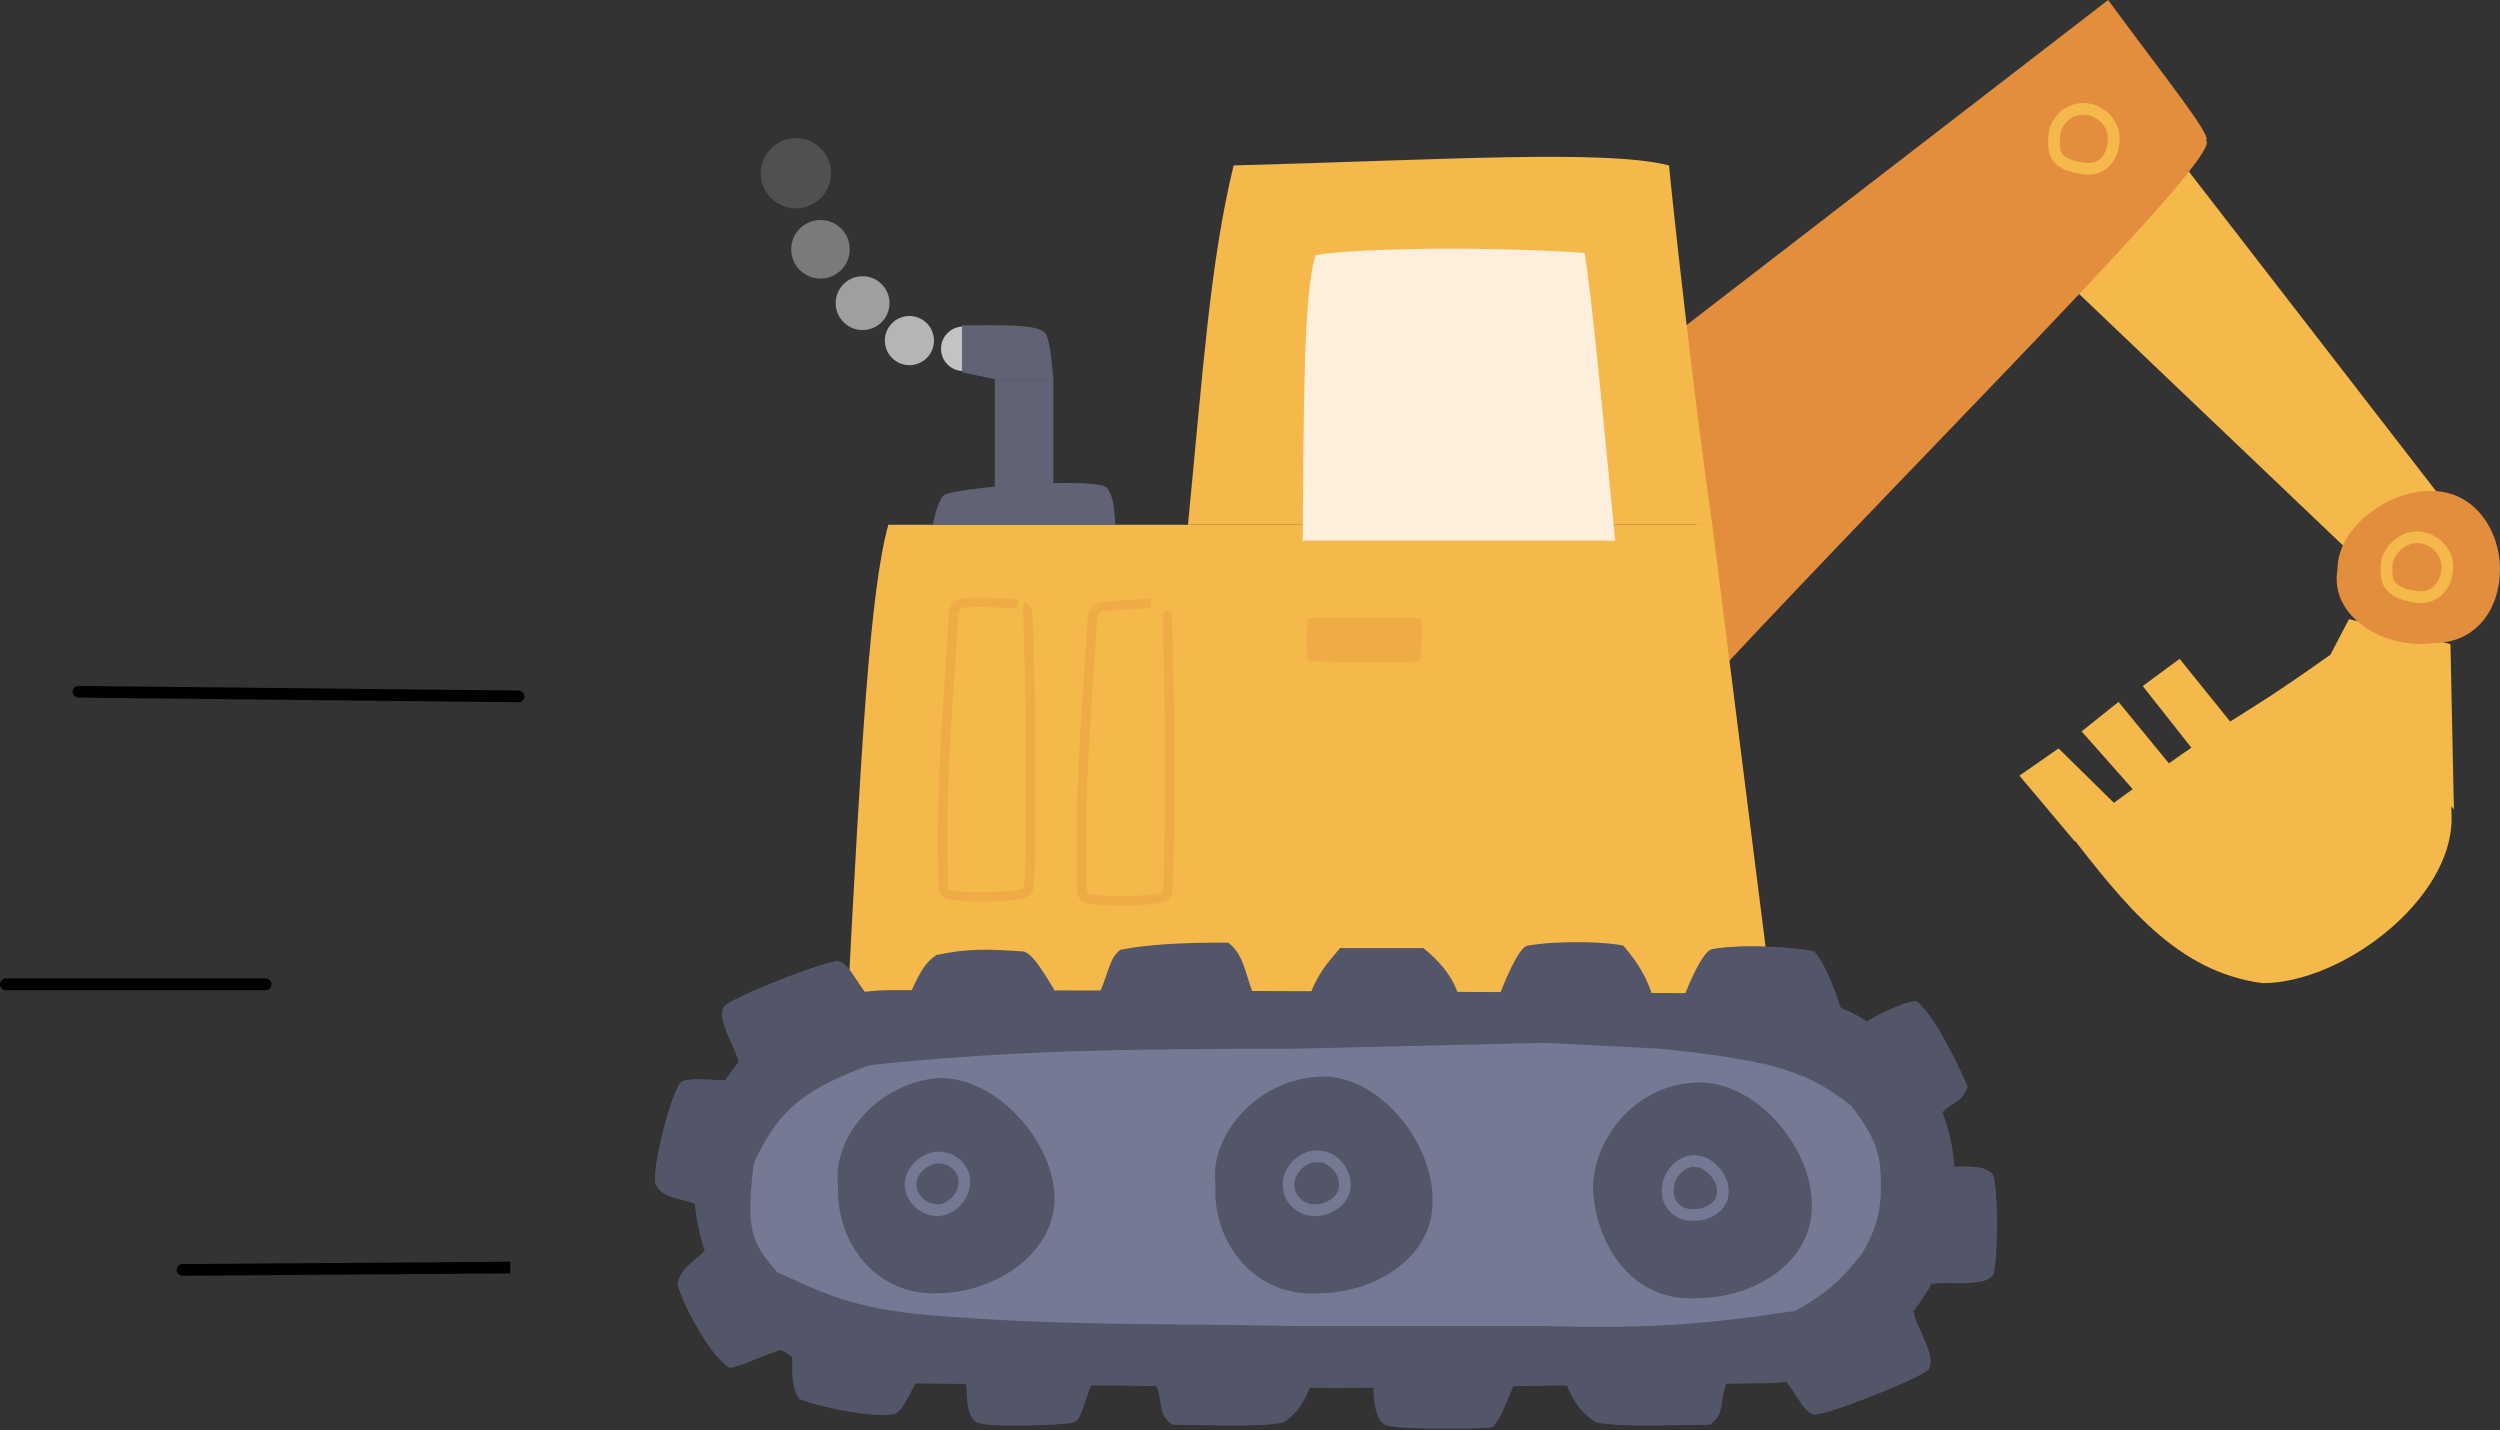 <svg width="1068" height="611" viewBox="0 0 1068 611" fill="none" xmlns="http://www.w3.org/2000/svg">
<rect x="0" y="0" width="1068" height="611" fill="#333333" stroke="none"/>
<g clip-path="url(#clip0_130_814)">
<path d="M434.5 160C439.747 160 444 155.747 444 150.5C444 145.253 439.747 141 434.5 141C429.253 141 425 145.253 425 150.5C425 155.747 429.253 160 434.5 160Z" fill="#C3C3C3"/>
<path d="M411.5 158.5C416.747 158.5 421 154.247 421 149C421 143.753 416.747 139.5 411.5 139.5C406.253 139.5 402 143.753 402 149C402 154.247 406.253 158.5 411.5 158.5Z" fill="#C3C3C3"/>
<path opacity="0.9" d="M388.5 156C394.299 156 399 151.299 399 145.5C399 139.701 394.299 135 388.5 135C382.701 135 378 139.701 378 145.5C378 151.299 382.701 156 388.5 156Z" fill="#C3C3C3"/>
<path opacity="0.75" d="M368.5 141C374.851 141 380 135.851 380 129.5C380 123.149 374.851 118 368.5 118C362.149 118 357 123.149 357 129.5C357 135.851 362.149 141 368.5 141Z" fill="#C3C3C3"/>
<path opacity="0.5" d="M350.5 119C357.404 119 363 113.404 363 106.5C363 99.596 357.404 94 350.5 94C343.596 94 338 99.596 338 106.5C338 113.404 343.596 119 350.5 119Z" fill="#C3C3C3"/>
<path opacity="0.2" d="M340 89C348.284 89 355 82.284 355 74C355 65.716 348.284 59 340 59C331.716 59 325 65.716 325 74C325 82.284 331.716 89 340 89Z" fill="#C3C3C3"/>
<path d="M933.096 70.727L1042.89 212.664L1005.47 237.37L879.43 117.232L933.096 70.727Z" fill="#F5B84A"/>
<path d="M714 143.875L900.601 0C926.484 35.206 944.98 57.955 942.451 60.069C949.839 66.39 826.096 188.556 733.202 288.235L714 143.875Z" fill="#E28E3D"/>
<path d="M1003.5 264.499L1046.83 275.156L1048.31 345.883L995.132 280.485L1003.5 264.499Z" fill="#F5B84A"/>
<path d="M879.43 319.723L904.54 344.429L886.323 359.446L862.69 331.349L879.43 319.723Z" fill="#F5B84A"/>
<path d="M905.032 299.861L927.68 327.474L912.417 338.616L889.277 312.456L905.032 299.861Z" fill="#F5B84A"/>
<path d="M931.127 281.453L953.775 309.55L937.527 321.176L915.371 293.079L931.127 281.453Z" fill="#F5B84A"/>
<path d="M1047.32 349.758C1047.32 384.538 1000.57 420 966.576 420C929.65 415.156 907.494 386.09 884.353 356.54C972.484 292.2 944.42 315.848 995.132 280C1029.12 280 1047.32 314.977 1047.32 349.758Z" fill="#F5B84A"/>
<path d="M1068 243.184C1068 260.039 1057.88 274.671 1039.94 274.671C1018.91 277.727 994.974 263.612 998.579 243.184C998.545 225.014 1020.99 209.126 1038.95 209.758C1056.9 209.758 1068 226.328 1068 243.184Z" fill="#E28E3D"/>
<path d="M890 46.5C896.789 46.5 903 52.261 903 59C903 61.953 902.286 65.448 900.285 68.13C898.151 70.99 894.732 72.663 890.129 71.973C884.347 71.105 880.708 69.689 878.868 66.973C877.938 65.6 877.635 64.132 877.531 62.807C877.435 61.584 877.5 60.124 877.5 59C877.5 52.417 883.052 46.5 890 46.5Z" fill="#E28E3D" stroke="#F5B84A" stroke-width="5"/>
<path d="M1032.5 229.5C1039.29 229.5 1045.5 235.261 1045.5 242C1045.5 245.041 1044.62 248.545 1042.48 251.203C1040.23 253.998 1036.72 255.661 1032.13 254.973C1026.23 254.088 1022.65 252.449 1020.85 249.636C1019.96 248.243 1019.66 246.786 1019.56 245.496C1019.46 244.317 1019.53 242.925 1019.52 242.012C1019.51 238.904 1021.16 235.8 1023.41 233.547C1025.69 231.266 1028.91 229.5 1032.5 229.5Z" fill="#E28E3D" stroke="#F5B84A" stroke-width="5"/>
<path d="M379.5 224.166H731.5L758 434.166L362 431.166C367.872 318.902 371.637 252.343 379.5 224.166Z" fill="#F5B84A"/>
<path d="M527 70.666C614.645 68.367 685.724 63.715 713 70.666C714 81.666 723.104 166.368 731.5 224.166H507.5C514.099 156.44 516.973 112.137 527 70.666Z" fill="#F5B84A"/>
<path d="M562 108.999C575.07 106.545 625.432 104.73 677 107.999C680.883 134.654 684.463 174.728 690 230.999H556.5C556.988 174.366 556.756 125.945 562 108.999Z" fill="#FDEFDC"/>
<path d="M403 211.738C406 208.239 469.5 203.5 473 208.5C476.5 213.501 475.904 220.135 476.5 224.239H398.5C398.5 224.239 400 215.237 403 211.738Z" fill="#616375"/>
<path d="M450 162H425V209H450V162Z" fill="#616375"/>
<path d="M411 139C431.017 138.83 441.669 138.836 445.5 141.5C447.924 142.59 448.77 148.53 450 162H425C422.499 161.55 411 159 411 159V139Z" fill="#616375"/>
<path d="M412.155 257.396C420.514 257.13 426.184 257.498 434.334 257.878C436.91 257.999 439.007 260.051 439.106 262.668C439.999 286.293 440.294 314.724 440.268 337.574C440.255 349 440.162 359.04 440.022 366.392C439.952 370.067 439.87 373.079 439.781 375.262C439.736 376.352 439.69 377.249 439.64 377.923C439.615 378.259 439.589 378.556 439.56 378.802C439.536 379.005 439.496 379.305 439.417 379.571C439.126 380.545 438.326 381.036 437.956 381.236C437.488 381.488 436.943 381.675 436.409 381.822C435.324 382.12 433.907 382.353 432.334 382.537C429.166 382.907 425.066 383.109 421.022 383.152C416.978 383.195 412.922 383.079 409.84 382.795C408.314 382.655 406.948 382.466 405.923 382.212C405.426 382.089 404.89 381.923 404.432 381.677C404.129 381.514 403.079 380.909 403.003 379.617L403.001 379.583L403 379.55C401.753 329.875 404.967 305.655 407.356 262.119C407.496 259.572 409.547 257.479 412.155 257.396Z" stroke="#EFAB46" stroke-width="4"/>
<path d="M435.487 253.048C435.53 256.059 435.405 257.6 435 260.168C435 260.168 436.455 263.763 436.461 260.881C436.466 257.998 438.409 254.472 437.922 254.472C437.922 254.472 435.444 250.037 435.487 253.048Z" fill="#F5B84A" stroke="#F5B84A"/>
<path d="M493.778 257.915C496.412 257.964 498.508 260.062 498.605 262.667C499.494 286.326 499.734 315.183 499.653 338.449C499.613 350.083 499.493 360.329 499.333 367.835C499.253 371.587 499.163 374.664 499.067 376.891C499.02 378.003 498.971 378.916 498.92 379.602C498.894 379.944 498.867 380.245 498.838 380.494C498.814 380.698 498.774 381 498.694 381.266C498.404 382.24 497.604 382.73 497.233 382.93C496.766 383.183 496.221 383.37 495.687 383.517C494.601 383.815 493.185 384.047 491.612 384.231C488.444 384.601 484.343 384.804 480.3 384.847C476.256 384.89 472.2 384.774 469.118 384.491C467.591 384.35 466.226 384.161 465.201 383.908C464.704 383.785 464.168 383.619 463.71 383.373C463.407 383.21 462.357 382.604 462.281 381.312L462.279 381.279L462.278 381.246C461.031 331.57 464.245 307.351 466.634 263.814C466.774 261.254 468.827 259.206 471.378 259.057C479.509 258.582 485.467 257.758 493.778 257.915Z" stroke="#EFAB46" stroke-width="4"/>
<path d="M491 260.5C492.945 259.083 492.703 257.026 491.5 254.5C498.272 252.838 500.402 255.459 500 260.5C497.433 259.77 496.219 260.932 496 264L491 260.5Z" fill="#F5B84A" stroke="#F5B84A"/>
<path d="M558.856 264.825C558.937 264.348 559.352 264 559.837 264H606.5C608.017 263.867 607.433 276.721 606.628 281.773C606.559 282.209 606.204 282.529 605.763 282.561C598.062 283.105 566.855 283.17 559.242 282.12C558.798 282.059 558.475 281.691 558.44 281.244C557.866 273.84 557.98 270.003 558.856 264.825Z" fill="#EFAB46"/>
<path d="M400 408C413.019 405.208 421.552 405.318 437.5 406.5C440.751 407.698 443.809 411.923 450.5 423L420 434L389.5 423C393.375 414.479 395.66 410.975 400 408Z" fill="#535568"/>
<path d="M418.295 608.001C425.295 610.001 452.489 608.689 457.295 608.001C462.1 607.313 461.601 603.054 466.295 591.5C466.295 591.5 410.794 589.5 412.295 590.5C413.795 591.5 411.295 606.001 418.295 608.001Z" fill="#535568"/>
<path d="M592.5 609C599.5 611 634.701 610.397 637.201 609.771C639.701 609.146 643.306 600.054 648 588.501C648 588.501 586 586.5 586.5 588C587 589.5 585.5 607 592.5 609Z" fill="#535568"/>
<path d="M478.715 405.718C489.249 403.647 504.283 402.554 524.715 402.718C531.161 407.584 531.916 415.498 535 423.592L503.5 430.5L470 423.592C474.129 413.734 474.09 409.16 478.715 405.718Z" fill="#535568"/>
<path d="M548.462 607.645C537.895 609.741 521.306 608.824 500.807 608.657C494.34 603.733 497.094 600.193 494 592L526.5 580.5L560 592C555.857 601.978 553.102 604.161 548.462 607.645Z" fill="#535568"/>
<path d="M681.5 607.566C692.388 609.785 709.479 608.813 730.599 608.637C737.262 603.423 734.312 599.675 737.5 591L702.5 577.5L669 591C673.268 601.565 676.72 603.877 681.5 607.566Z" fill="#535568"/>
<path d="M572.5 405C584 405 591.81 405 608 405C614.128 409.966 619.774 415.813 622.706 424.075L591.81 436.932L560 424.075C563.926 414.013 568.5 410 572.5 405Z" fill="#535568"/>
<path d="M652.5 404C667 401.5 687.5 402.5 693.5 404C699 410.5 702.568 415.738 705.5 424L673.013 436.857L641 424C644.926 413.938 649.544 404.509 652.5 404Z" fill="#535568"/>
<path d="M731.5 405.5C746 403 769 405.001 775 406.5C780.5 413.001 783.568 422.739 786.5 431L753.013 440.38L720 424.5C723.926 414.439 728.544 406.01 731.5 405.5Z" fill="#535568"/>
<path d="M731.5 405.5C746 403 769 405.001 775 406.5C780.5 413.001 783.568 422.739 786.5 431L753.013 440.38L720 424.5C723.926 414.439 728.544 406.01 731.5 405.5Z" fill="#535568"/>
<path d="M819 428C827.333 434.592 838.719 459.932 840.5 464.058C838.761 470.67 834.5 470.5 830 475L805.229 464.058L798 436C806 431.5 817.301 426.656 819 428Z" fill="#535568"/>
<path d="M819 428C827.333 434.592 838.719 459.932 840.5 464.058C838.5 471.663 830.93 471.119 826.848 477.291L805.229 464.058L798 436C806 431.5 817.301 426.656 819 428Z" fill="#535568"/>
<path d="M382 604C371.594 606.147 344.5 599.5 341.5 597.5C337.553 591.918 338.5 584.5 338.5 578.055L363.797 570L391 591C387 599 384.424 603.5 382 604Z" fill="#535568"/>
<path d="M382 604C371.594 606.147 344.5 599.5 341.5 597.5C336.5 591 341.868 585.149 339.764 578.055L363.797 570L391 591C387 599 384.424 603.5 382 604Z" fill="#535568"/>
<path d="M311.298 584.055C301.859 577.847 289.695 552.674 289.5 547.996C291.239 541.385 297 538.5 301.5 534L325.069 547.997L334 576.5C328 578 313.108 585.245 311.298 584.055Z" fill="#535568"/>
<path d="M311.298 584.055C301.859 577.847 289.695 552.674 289.5 547.996C291.5 540.391 298.418 538.672 302.5 532.5L325.069 547.997L334 576.5C328 578 313.108 585.245 311.298 584.055Z" fill="#535568"/>
<path d="M851 501.5C853.85 504.351 853.5 544 851 545.001C846.361 550.022 832 547.271 825.5 548.501L817.5 520L835 498.5C844.176 498.283 848 498.5 851 501.5Z" fill="#535568"/>
<path d="M851 501.5C853.85 504.351 853.5 544 851 545.001C845.664 550.777 832.002 544.968 825.5 548.501L817.5 520L835 498.5C844.176 498.283 848 498.5 851 501.5Z" fill="#535568"/>
<path d="M851 501.5C853.85 504.351 853.5 544 851 545.001C845.664 550.777 832.002 544.968 825.5 548.501L817.5 520L835 498.5C844.176 498.283 848 498.5 851 501.5Z" fill="#535568"/>
<path d="M358.713 410.778C355.002 409.203 309.204 427.585 309.213 430.278C306.295 436.46 314.419 447.79 315.713 454.278L349.213 447.278L369.713 424.278C364.213 416.778 362.618 412.435 358.713 410.778Z" fill="#535568"/>
<path d="M358.713 410.778C355.002 409.203 309.204 427.585 309.213 430.278C305.856 437.389 316.553 446.926 315.713 454.278L349.213 447.278L369.713 424.278C364.213 416.778 362.618 412.435 358.713 410.778Z" fill="#535568"/>
<path d="M358.713 410.778C355.002 409.203 309.204 427.585 309.213 430.278C305.856 437.389 316.553 446.926 315.713 454.278L349.213 447.278L369.713 424.278C364.213 416.778 362.618 412.435 358.713 410.778Z" fill="#535568"/>
<path d="M774.502 604.12C778.213 605.695 824.011 587.313 824.002 584.62C826.92 578.438 818.796 567.107 817.502 560.62L784.002 567.62L763.502 590.62C769.002 598.12 770.596 602.462 774.502 604.12Z" fill="#535568"/>
<path d="M774.502 604.12C778.213 605.695 824.011 587.313 824.002 584.62C827.358 577.509 816.662 567.972 817.502 560.62L784.002 567.62L763.502 590.62C769.002 598.12 770.596 602.462 774.502 604.12Z" fill="#535568"/>
<path d="M774.502 604.12C778.213 605.695 824.011 587.313 824.002 584.62C827.358 577.509 816.662 567.972 817.502 560.62L784.002 567.62L763.502 590.62C769.002 598.12 770.596 602.462 774.502 604.12Z" fill="#535568"/>
<path d="M291.5 462C287.168 463.714 277.294 503.796 280.5 506.501C283.891 512.437 291.444 511.84 297.5 514.501L317.426 486.138L309.5 461.5C299.412 461.242 294.697 460.735 291.5 462Z" fill="#535568"/>
<path d="M291.5 462C287.168 463.714 277.294 503.796 280.5 506.501C284.4 513.329 291.959 509.596 297.5 514.501L317.426 486.138L309.5 461.5C299.412 461.242 294.697 460.735 291.5 462Z" fill="#535568"/>
<path d="M291.5 462C287.168 463.714 277.294 503.796 280.5 506.501C284.4 513.329 291.959 509.596 297.5 514.501L317.426 486.138L309.5 461.5C299.412 461.242 294.697 460.735 291.5 462Z" fill="#535568"/>
<path d="M296.63 511.743C293.845 463.567 332.171 422.952 380.427 422.985C520.653 423.081 636.083 423.74 756.594 424.491C801.203 424.768 836.725 461.924 835 506.5C836.728 552.254 800.38 590.424 754.597 590.936L570 593L379.538 590.876C335.401 590.384 299.177 555.809 296.63 511.743Z" fill="#535568"/>
<path d="M371.5 455C424.756 449.587 464.353 447.988 553.5 448L659.5 445.5L709 448C727.961 449.91 738.328 451.339 756 455C771.497 459.428 779.161 463.199 791 472.5C800.438 485.03 803.468 492.046 803.5 504.5C803.683 517.592 801.846 524.33 795.5 535.5C786.534 546.834 780.58 552.431 767 560C724.401 566.432 700.914 567.57 659.5 566.5H553.5C491.407 565.218 456 566.5 399 562C363.112 559.167 350 551.5 332 543.5C321 530.5 318.528 525.927 322 497C332.12 474.814 342.844 465.52 371.5 455Z" fill="#767993"/>
<path d="M450.5 512C450.5 535.472 425.129 552.5 400 552.5C374.11 553.235 357.072 530.869 358 506.5C355.419 486.104 374.865 462.296 401.5 460.5C426.629 460.5 450.5 488.528 450.5 512Z" fill="#535568"/>
<path d="M612 513.5C612 536.972 587.859 552.5 562.73 552.5C536.409 554.085 517.857 531.257 519.23 506C516.649 485.604 536.095 461.795 562.73 460C588.752 458.012 612.722 488.413 612 513.5Z" fill="#535568"/>
<path d="M774 515.589C774 539.061 749.859 554.589 724.73 554.589C698.409 556.174 682 533.5 680.5 508C680.5 488 696.865 464.295 723.5 462.5C749.522 460.511 774.722 490.503 774 515.589Z" fill="#535568"/>
<path d="M401 494.5C406.541 494.5 412 498.68 412 505C412 508.131 410.499 511.094 408.47 513.231C406.451 515.358 403.587 517 400.5 517C397.599 517 394.767 515.768 392.665 513.863C390.553 511.95 389 509.187 389 506C389 502.752 390.733 499.877 392.908 497.893C395.08 495.911 398.032 494.5 401 494.5Z" fill="#535568" stroke="#757892" stroke-width="5"/>
<path d="M562.419 493.999C565.788 493.713 568.914 495.394 571.054 497.658C573.224 499.953 574.739 503.213 574.497 506.61C574.454 509.971 572.446 512.6 570.125 514.284C567.811 515.963 564.856 516.968 562.122 516.997C556.232 517.383 550.302 512.567 550.5 505.978C550.45 502.712 552.098 499.698 554.249 497.585C556.368 495.502 559.333 493.944 562.419 493.999Z" fill="#535568" stroke="#757892" stroke-width="5"/>
<path d="M716.082 499.558C718.093 497.434 720.969 495.824 724.083 496.002C727.338 496.034 730.353 498.016 732.415 500.318C734.489 502.635 736.106 505.835 736 509.023C736.07 512.554 734.062 515.172 731.626 516.768C729.256 518.32 726.273 519.076 723.569 519.001C717.413 519.458 711.793 514.736 712.504 507.843C712.589 504.675 714.056 501.697 716.082 499.558Z" fill="#535568" stroke="#757892" stroke-width="5"/>
<path d="M33.526 295.526L221.526 297.495" stroke="black" stroke-width="5" stroke-linecap="round"/>
<path d="M77.964 540C76.584 540.01 75.472 541.137 75.482 542.518C75.492 543.899 76.619 545.01 78 545L77.982 542.5L77.964 540ZM77.982 542.5L78 545L218 544L217.982 541.5L217.964 539L77.964 540L77.982 542.5Z" fill="black"/>
<path d="M2.5 420.5H113.5" stroke="black" stroke-width="5" stroke-linecap="round"/>
</g>
<defs>
<clipPath id="clip0_130_814">
<rect width="1068" height="611" fill="white"/>
</clipPath>
</defs>
</svg>
